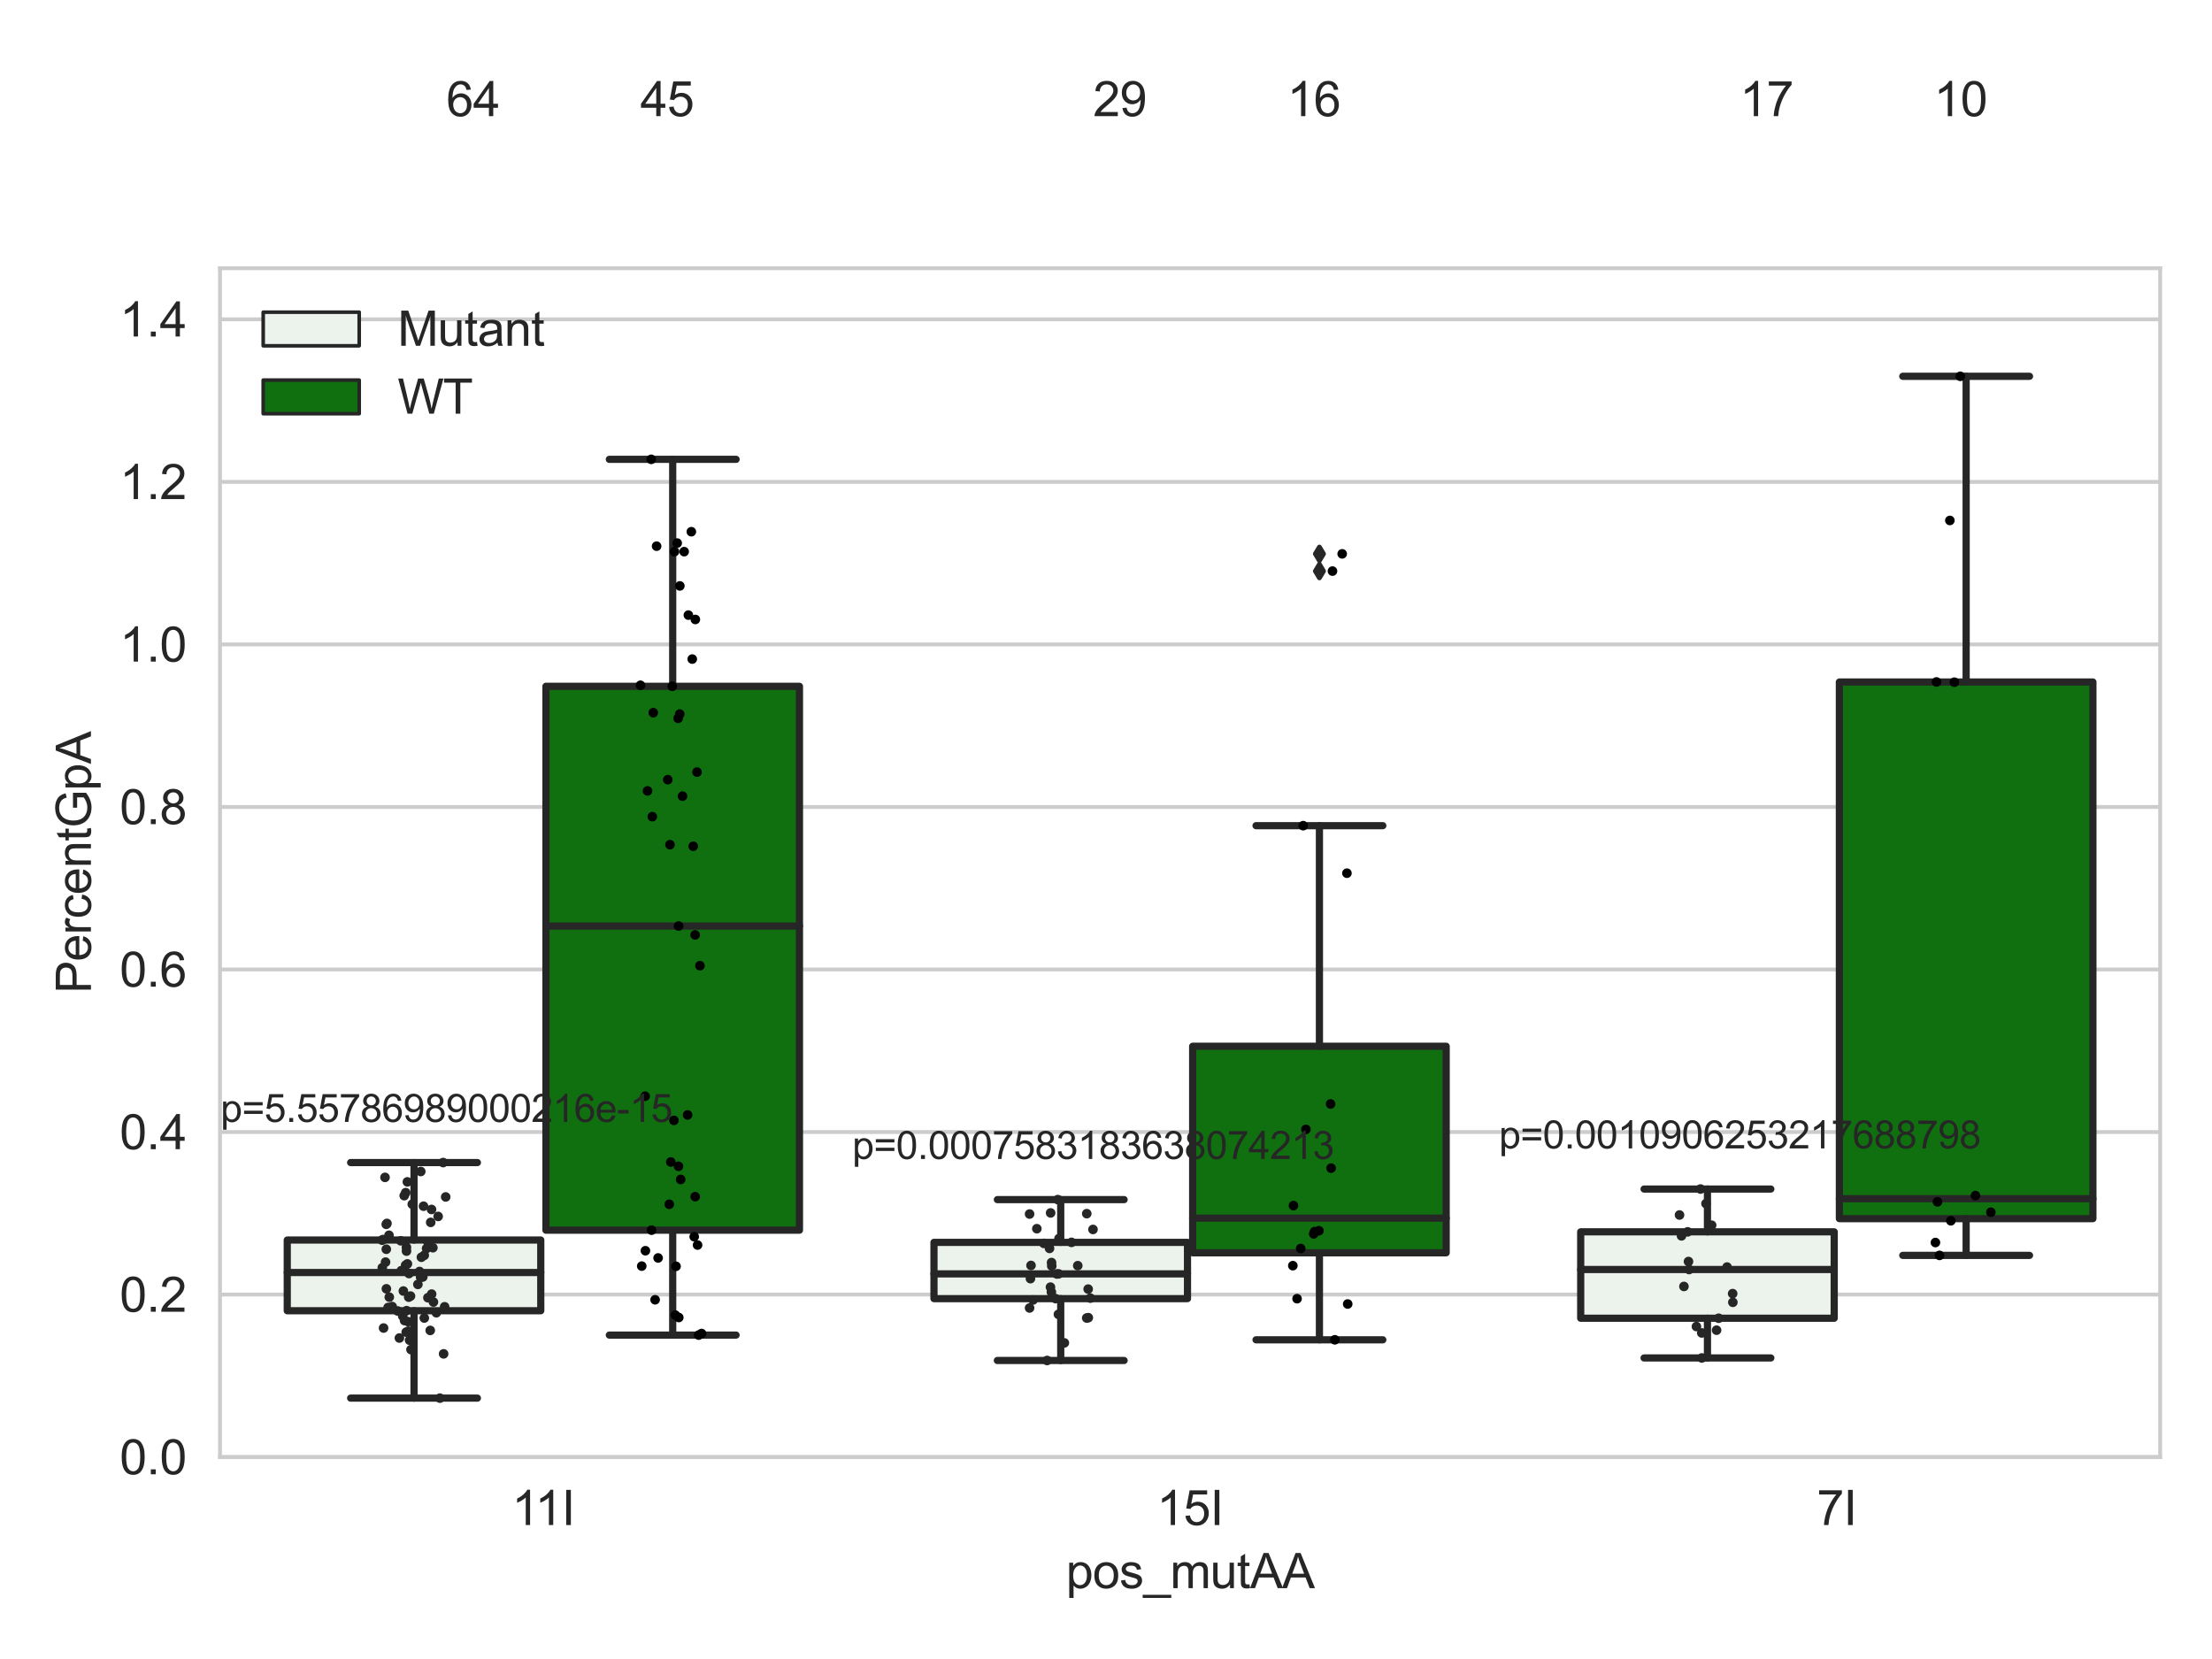 <?xml version="1.0" encoding="utf-8" standalone="no"?>
<!DOCTYPE svg PUBLIC "-//W3C//DTD SVG 1.1//EN"
  "http://www.w3.org/Graphics/SVG/1.1/DTD/svg11.dtd">
<svg xmlns:xlink="http://www.w3.org/1999/xlink" width="460.8pt" height="345.6pt" viewBox="0 0 460.8 345.6" xmlns="http://www.w3.org/2000/svg" version="1.1">
 <defs>
  <style type="text/css">*{stroke-linejoin: round; stroke-linecap: butt}</style>
 </defs>
 <g id="figure_1">
  <g id="patch_1">
   <path d="M 0 345.6 
L 460.8 345.6 
L 460.8 0 
L 0 0 
z
" style="fill: #ffffff"/>
  </g>
  <g id="axes_1">
   <g id="patch_2">
    <path d="M 45.83 303.539 
L 450 303.539 
L 450 55.877 
L 45.83 55.877 
z
" style="fill: #ffffff"/>
   </g>
   <g id="matplotlib.axis_1">
    <g id="xtick_1">
     <g id="text_1">
      <!-- 11I -->
      <g style="fill: #262626" transform="translate(106.61 317.697)scale(0.1 -0.1)">
       <defs>
        <path id="ArialMT-31" d="M 2384 0 
L 1822 0 
L 1822 3584 
Q 1619 3391 1289 3197 
Q 959 3003 697 2906 
L 697 3450 
Q 1169 3672 1522 3987 
Q 1875 4303 2022 4600 
L 2384 4600 
L 2384 0 
z
" transform="scale(0.016)"/>
        <path id="ArialMT-49" d="M 597 0 
L 597 4581 
L 1203 4581 
L 1203 0 
L 597 0 
z
" transform="scale(0.016)"/>
       </defs>
       <use xlink:href="#ArialMT-31"/>
       <use xlink:href="#ArialMT-31" x="48.24"/>
       <use xlink:href="#ArialMT-49" x="103.855"/>
      </g>
     </g>
    </g>
    <g id="xtick_2">
     <g id="text_2">
      <!-- 15I -->
      <g style="fill: #262626" transform="translate(240.965 317.697)scale(0.1 -0.1)">
       <defs>
        <path id="ArialMT-35" d="M 266 1200 
L 856 1250 
Q 922 819 1161 601 
Q 1400 384 1738 384 
Q 2144 384 2425 690 
Q 2706 997 2706 1503 
Q 2706 1984 2436 2262 
Q 2166 2541 1728 2541 
Q 1456 2541 1237 2417 
Q 1019 2294 894 2097 
L 366 2166 
L 809 4519 
L 3088 4519 
L 3088 3981 
L 1259 3981 
L 1013 2750 
Q 1425 3038 1878 3038 
Q 2478 3038 2890 2622 
Q 3303 2206 3303 1553 
Q 3303 931 2941 478 
Q 2500 -78 1738 -78 
Q 1113 -78 717 272 
Q 322 622 266 1200 
z
" transform="scale(0.016)"/>
       </defs>
       <use xlink:href="#ArialMT-31"/>
       <use xlink:href="#ArialMT-35" x="55.615"/>
       <use xlink:href="#ArialMT-49" x="111.23"/>
      </g>
     </g>
    </g>
    <g id="xtick_3">
     <g id="text_3">
      <!-- 7I -->
      <g style="fill: #262626" transform="translate(378.469 317.697)scale(0.1 -0.1)">
       <defs>
        <path id="ArialMT-37" d="M 303 3981 
L 303 4522 
L 3269 4522 
L 3269 4084 
Q 2831 3619 2401 2847 
Q 1972 2075 1738 1259 
Q 1569 684 1522 0 
L 944 0 
Q 953 541 1156 1306 
Q 1359 2072 1739 2783 
Q 2119 3494 2547 3981 
L 303 3981 
z
" transform="scale(0.016)"/>
       </defs>
       <use xlink:href="#ArialMT-37"/>
       <use xlink:href="#ArialMT-49" x="55.615"/>
      </g>
     </g>
    </g>
    <g id="text_4">
     <!-- pos_mutAA -->
     <g style="fill: #262626" transform="translate(222.069 330.842)scale(0.1 -0.1)">
      <defs>
       <path id="ArialMT-70" d="M 422 -1272 
L 422 3319 
L 934 3319 
L 934 2888 
Q 1116 3141 1344 3267 
Q 1572 3394 1897 3394 
Q 2322 3394 2647 3175 
Q 2972 2956 3137 2557 
Q 3303 2159 3303 1684 
Q 3303 1175 3120 767 
Q 2938 359 2589 142 
Q 2241 -75 1856 -75 
Q 1575 -75 1351 44 
Q 1128 163 984 344 
L 984 -1272 
L 422 -1272 
z
M 931 1641 
Q 931 1000 1190 694 
Q 1450 388 1819 388 
Q 2194 388 2461 705 
Q 2728 1022 2728 1688 
Q 2728 2322 2467 2637 
Q 2206 2953 1844 2953 
Q 1484 2953 1207 2617 
Q 931 2281 931 1641 
z
" transform="scale(0.016)"/>
       <path id="ArialMT-6f" d="M 213 1659 
Q 213 2581 725 3025 
Q 1153 3394 1769 3394 
Q 2453 3394 2887 2945 
Q 3322 2497 3322 1706 
Q 3322 1066 3130 698 
Q 2938 331 2570 128 
Q 2203 -75 1769 -75 
Q 1072 -75 642 372 
Q 213 819 213 1659 
z
M 791 1659 
Q 791 1022 1069 705 
Q 1347 388 1769 388 
Q 2188 388 2466 706 
Q 2744 1025 2744 1678 
Q 2744 2294 2464 2611 
Q 2184 2928 1769 2928 
Q 1347 2928 1069 2612 
Q 791 2297 791 1659 
z
" transform="scale(0.016)"/>
       <path id="ArialMT-73" d="M 197 991 
L 753 1078 
Q 800 744 1014 566 
Q 1228 388 1613 388 
Q 2000 388 2187 545 
Q 2375 703 2375 916 
Q 2375 1106 2209 1216 
Q 2094 1291 1634 1406 
Q 1016 1563 777 1677 
Q 538 1791 414 1992 
Q 291 2194 291 2438 
Q 291 2659 392 2848 
Q 494 3038 669 3163 
Q 800 3259 1026 3326 
Q 1253 3394 1513 3394 
Q 1903 3394 2198 3281 
Q 2494 3169 2634 2976 
Q 2775 2784 2828 2463 
L 2278 2388 
Q 2241 2644 2061 2787 
Q 1881 2931 1553 2931 
Q 1166 2931 1000 2803 
Q 834 2675 834 2503 
Q 834 2394 903 2306 
Q 972 2216 1119 2156 
Q 1203 2125 1616 2013 
Q 2213 1853 2448 1751 
Q 2684 1650 2818 1456 
Q 2953 1263 2953 975 
Q 2953 694 2789 445 
Q 2625 197 2315 61 
Q 2006 -75 1616 -75 
Q 969 -75 630 194 
Q 291 463 197 991 
z
" transform="scale(0.016)"/>
       <path id="ArialMT-5f" d="M -97 -1272 
L -97 -866 
L 3631 -866 
L 3631 -1272 
L -97 -1272 
z
" transform="scale(0.016)"/>
       <path id="ArialMT-6d" d="M 422 0 
L 422 3319 
L 925 3319 
L 925 2853 
Q 1081 3097 1340 3245 
Q 1600 3394 1931 3394 
Q 2300 3394 2536 3241 
Q 2772 3088 2869 2813 
Q 3263 3394 3894 3394 
Q 4388 3394 4653 3120 
Q 4919 2847 4919 2278 
L 4919 0 
L 4359 0 
L 4359 2091 
Q 4359 2428 4304 2576 
Q 4250 2725 4106 2815 
Q 3963 2906 3769 2906 
Q 3419 2906 3187 2673 
Q 2956 2441 2956 1928 
L 2956 0 
L 2394 0 
L 2394 2156 
Q 2394 2531 2256 2718 
Q 2119 2906 1806 2906 
Q 1569 2906 1367 2781 
Q 1166 2656 1075 2415 
Q 984 2175 984 1722 
L 984 0 
L 422 0 
z
" transform="scale(0.016)"/>
       <path id="ArialMT-75" d="M 2597 0 
L 2597 488 
Q 2209 -75 1544 -75 
Q 1250 -75 995 37 
Q 741 150 617 320 
Q 494 491 444 738 
Q 409 903 409 1263 
L 409 3319 
L 972 3319 
L 972 1478 
Q 972 1038 1006 884 
Q 1059 663 1231 536 
Q 1403 409 1656 409 
Q 1909 409 2131 539 
Q 2353 669 2445 892 
Q 2538 1116 2538 1541 
L 2538 3319 
L 3100 3319 
L 3100 0 
L 2597 0 
z
" transform="scale(0.016)"/>
       <path id="ArialMT-74" d="M 1650 503 
L 1731 6 
Q 1494 -44 1306 -44 
Q 1000 -44 831 53 
Q 663 150 594 308 
Q 525 466 525 972 
L 525 2881 
L 113 2881 
L 113 3319 
L 525 3319 
L 525 4141 
L 1084 4478 
L 1084 3319 
L 1650 3319 
L 1650 2881 
L 1084 2881 
L 1084 941 
Q 1084 700 1114 631 
Q 1144 563 1211 522 
Q 1278 481 1403 481 
Q 1497 481 1650 503 
z
" transform="scale(0.016)"/>
       <path id="ArialMT-41" d="M -9 0 
L 1750 4581 
L 2403 4581 
L 4278 0 
L 3588 0 
L 3053 1388 
L 1138 1388 
L 634 0 
L -9 0 
z
M 1313 1881 
L 2866 1881 
L 2388 3150 
Q 2169 3728 2063 4100 
Q 1975 3659 1816 3225 
L 1313 1881 
z
" transform="scale(0.016)"/>
      </defs>
      <use xlink:href="#ArialMT-70"/>
      <use xlink:href="#ArialMT-6f" x="55.615"/>
      <use xlink:href="#ArialMT-73" x="111.23"/>
      <use xlink:href="#ArialMT-5f" x="161.23"/>
      <use xlink:href="#ArialMT-6d" x="216.846"/>
      <use xlink:href="#ArialMT-75" x="300.146"/>
      <use xlink:href="#ArialMT-74" x="355.762"/>
      <use xlink:href="#ArialMT-41" x="383.545"/>
      <use xlink:href="#ArialMT-41" x="450.244"/>
     </g>
    </g>
   </g>
   <g id="matplotlib.axis_2">
    <g id="ytick_1">
     <g id="line2d_1">
      <path d="M 45.83 303.539 
L 450 303.539 
" clip-path="url(#pdd59e5e377)" style="fill: none; stroke: #cccccc; stroke-width: 0.8; stroke-linecap: round"/>
     </g>
     <g id="text_5">
      <!-- 0.0 -->
      <g style="fill: #262626" transform="translate(24.93 307.118)scale(0.1 -0.1)">
       <defs>
        <path id="ArialMT-30" d="M 266 2259 
Q 266 3072 433 3567 
Q 600 4063 929 4331 
Q 1259 4600 1759 4600 
Q 2128 4600 2406 4451 
Q 2684 4303 2865 4023 
Q 3047 3744 3150 3342 
Q 3253 2941 3253 2259 
Q 3253 1453 3087 958 
Q 2922 463 2592 192 
Q 2263 -78 1759 -78 
Q 1097 -78 719 397 
Q 266 969 266 2259 
z
M 844 2259 
Q 844 1131 1108 757 
Q 1372 384 1759 384 
Q 2147 384 2411 759 
Q 2675 1134 2675 2259 
Q 2675 3391 2411 3762 
Q 2147 4134 1753 4134 
Q 1366 4134 1134 3806 
Q 844 3388 844 2259 
z
" transform="scale(0.016)"/>
        <path id="ArialMT-2e" d="M 581 0 
L 581 641 
L 1222 641 
L 1222 0 
L 581 0 
z
" transform="scale(0.016)"/>
       </defs>
       <use xlink:href="#ArialMT-30"/>
       <use xlink:href="#ArialMT-2e" x="55.615"/>
       <use xlink:href="#ArialMT-30" x="83.398"/>
      </g>
     </g>
    </g>
    <g id="ytick_2">
     <g id="line2d_2">
      <path d="M 45.83 269.68 
L 450 269.68 
" clip-path="url(#pdd59e5e377)" style="fill: none; stroke: #cccccc; stroke-width: 0.8; stroke-linecap: round"/>
     </g>
     <g id="text_6">
      <!-- 0.2 -->
      <g style="fill: #262626" transform="translate(24.93 273.259)scale(0.1 -0.1)">
       <defs>
        <path id="ArialMT-32" d="M 3222 541 
L 3222 0 
L 194 0 
Q 188 203 259 391 
Q 375 700 629 1000 
Q 884 1300 1366 1694 
Q 2113 2306 2375 2664 
Q 2638 3022 2638 3341 
Q 2638 3675 2398 3904 
Q 2159 4134 1775 4134 
Q 1369 4134 1125 3890 
Q 881 3647 878 3216 
L 300 3275 
Q 359 3922 746 4261 
Q 1134 4600 1788 4600 
Q 2447 4600 2831 4234 
Q 3216 3869 3216 3328 
Q 3216 3053 3103 2787 
Q 2991 2522 2730 2228 
Q 2469 1934 1863 1422 
Q 1356 997 1212 845 
Q 1069 694 975 541 
L 3222 541 
z
" transform="scale(0.016)"/>
       </defs>
       <use xlink:href="#ArialMT-30"/>
       <use xlink:href="#ArialMT-2e" x="55.615"/>
       <use xlink:href="#ArialMT-32" x="83.398"/>
      </g>
     </g>
    </g>
    <g id="ytick_3">
     <g id="line2d_3">
      <path d="M 45.83 235.82 
L 450 235.82 
" clip-path="url(#pdd59e5e377)" style="fill: none; stroke: #cccccc; stroke-width: 0.8; stroke-linecap: round"/>
     </g>
     <g id="text_7">
      <!-- 0.4 -->
      <g style="fill: #262626" transform="translate(24.93 239.399)scale(0.1 -0.1)">
       <defs>
        <path id="ArialMT-34" d="M 2069 0 
L 2069 1097 
L 81 1097 
L 81 1613 
L 2172 4581 
L 2631 4581 
L 2631 1613 
L 3250 1613 
L 3250 1097 
L 2631 1097 
L 2631 0 
L 2069 0 
z
M 2069 1613 
L 2069 3678 
L 634 1613 
L 2069 1613 
z
" transform="scale(0.016)"/>
       </defs>
       <use xlink:href="#ArialMT-30"/>
       <use xlink:href="#ArialMT-2e" x="55.615"/>
       <use xlink:href="#ArialMT-34" x="83.398"/>
      </g>
     </g>
    </g>
    <g id="ytick_4">
     <g id="line2d_4">
      <path d="M 45.83 201.961 
L 450 201.961 
" clip-path="url(#pdd59e5e377)" style="fill: none; stroke: #cccccc; stroke-width: 0.8; stroke-linecap: round"/>
     </g>
     <g id="text_8">
      <!-- 0.6 -->
      <g style="fill: #262626" transform="translate(24.93 205.54)scale(0.1 -0.1)">
       <defs>
        <path id="ArialMT-36" d="M 3184 3459 
L 2625 3416 
Q 2550 3747 2413 3897 
Q 2184 4138 1850 4138 
Q 1581 4138 1378 3988 
Q 1113 3794 959 3422 
Q 806 3050 800 2363 
Q 1003 2672 1297 2822 
Q 1591 2972 1913 2972 
Q 2475 2972 2870 2558 
Q 3266 2144 3266 1488 
Q 3266 1056 3080 686 
Q 2894 316 2569 119 
Q 2244 -78 1831 -78 
Q 1128 -78 684 439 
Q 241 956 241 2144 
Q 241 3472 731 4075 
Q 1159 4600 1884 4600 
Q 2425 4600 2770 4297 
Q 3116 3994 3184 3459 
z
M 888 1484 
Q 888 1194 1011 928 
Q 1134 663 1356 523 
Q 1578 384 1822 384 
Q 2178 384 2434 671 
Q 2691 959 2691 1453 
Q 2691 1928 2437 2201 
Q 2184 2475 1800 2475 
Q 1419 2475 1153 2201 
Q 888 1928 888 1484 
z
" transform="scale(0.016)"/>
       </defs>
       <use xlink:href="#ArialMT-30"/>
       <use xlink:href="#ArialMT-2e" x="55.615"/>
       <use xlink:href="#ArialMT-36" x="83.398"/>
      </g>
     </g>
    </g>
    <g id="ytick_5">
     <g id="line2d_5">
      <path d="M 45.83 168.102 
L 450 168.102 
" clip-path="url(#pdd59e5e377)" style="fill: none; stroke: #cccccc; stroke-width: 0.8; stroke-linecap: round"/>
     </g>
     <g id="text_9">
      <!-- 0.8 -->
      <g style="fill: #262626" transform="translate(24.93 171.681)scale(0.1 -0.1)">
       <defs>
        <path id="ArialMT-38" d="M 1131 2484 
Q 781 2613 612 2850 
Q 444 3088 444 3419 
Q 444 3919 803 4259 
Q 1163 4600 1759 4600 
Q 2359 4600 2725 4251 
Q 3091 3903 3091 3403 
Q 3091 3084 2923 2848 
Q 2756 2613 2416 2484 
Q 2838 2347 3058 2040 
Q 3278 1734 3278 1309 
Q 3278 722 2862 322 
Q 2447 -78 1769 -78 
Q 1091 -78 675 323 
Q 259 725 259 1325 
Q 259 1772 486 2073 
Q 713 2375 1131 2484 
z
M 1019 3438 
Q 1019 3113 1228 2906 
Q 1438 2700 1772 2700 
Q 2097 2700 2305 2904 
Q 2513 3109 2513 3406 
Q 2513 3716 2298 3927 
Q 2084 4138 1766 4138 
Q 1444 4138 1231 3931 
Q 1019 3725 1019 3438 
z
M 838 1322 
Q 838 1081 952 856 
Q 1066 631 1291 507 
Q 1516 384 1775 384 
Q 2178 384 2440 643 
Q 2703 903 2703 1303 
Q 2703 1709 2433 1975 
Q 2163 2241 1756 2241 
Q 1359 2241 1098 1978 
Q 838 1716 838 1322 
z
" transform="scale(0.016)"/>
       </defs>
       <use xlink:href="#ArialMT-30"/>
       <use xlink:href="#ArialMT-2e" x="55.615"/>
       <use xlink:href="#ArialMT-38" x="83.398"/>
      </g>
     </g>
    </g>
    <g id="ytick_6">
     <g id="line2d_6">
      <path d="M 45.83 134.243 
L 450 134.243 
" clip-path="url(#pdd59e5e377)" style="fill: none; stroke: #cccccc; stroke-width: 0.8; stroke-linecap: round"/>
     </g>
     <g id="text_10">
      <!-- 1.0 -->
      <g style="fill: #262626" transform="translate(24.93 137.822)scale(0.1 -0.1)">
       <use xlink:href="#ArialMT-31"/>
       <use xlink:href="#ArialMT-2e" x="55.615"/>
       <use xlink:href="#ArialMT-30" x="83.398"/>
      </g>
     </g>
    </g>
    <g id="ytick_7">
     <g id="line2d_7">
      <path d="M 45.83 100.384 
L 450 100.384 
" clip-path="url(#pdd59e5e377)" style="fill: none; stroke: #cccccc; stroke-width: 0.8; stroke-linecap: round"/>
     </g>
     <g id="text_11">
      <!-- 1.2 -->
      <g style="fill: #262626" transform="translate(24.93 103.963)scale(0.1 -0.1)">
       <use xlink:href="#ArialMT-31"/>
       <use xlink:href="#ArialMT-2e" x="55.615"/>
       <use xlink:href="#ArialMT-32" x="83.398"/>
      </g>
     </g>
    </g>
    <g id="ytick_8">
     <g id="line2d_8">
      <path d="M 45.83 66.525 
L 450 66.525 
" clip-path="url(#pdd59e5e377)" style="fill: none; stroke: #cccccc; stroke-width: 0.8; stroke-linecap: round"/>
     </g>
     <g id="text_12">
      <!-- 1.4 -->
      <g style="fill: #262626" transform="translate(24.93 70.104)scale(0.1 -0.1)">
       <use xlink:href="#ArialMT-31"/>
       <use xlink:href="#ArialMT-2e" x="55.615"/>
       <use xlink:href="#ArialMT-34" x="83.398"/>
      </g>
     </g>
    </g>
    <g id="text_13">
     <!-- PercentGpA -->
     <g style="fill: #262626" transform="translate(18.942 206.943)rotate(-90)scale(0.1 -0.1)">
      <defs>
       <path id="ArialMT-50" d="M 494 0 
L 494 4581 
L 2222 4581 
Q 2678 4581 2919 4538 
Q 3256 4481 3484 4323 
Q 3713 4166 3852 3881 
Q 3991 3597 3991 3256 
Q 3991 2672 3619 2267 
Q 3247 1863 2275 1863 
L 1100 1863 
L 1100 0 
L 494 0 
z
M 1100 2403 
L 2284 2403 
Q 2872 2403 3119 2622 
Q 3366 2841 3366 3238 
Q 3366 3525 3220 3729 
Q 3075 3934 2838 4000 
Q 2684 4041 2272 4041 
L 1100 4041 
L 1100 2403 
z
" transform="scale(0.016)"/>
       <path id="ArialMT-65" d="M 2694 1069 
L 3275 997 
Q 3138 488 2766 206 
Q 2394 -75 1816 -75 
Q 1088 -75 661 373 
Q 234 822 234 1631 
Q 234 2469 665 2931 
Q 1097 3394 1784 3394 
Q 2450 3394 2872 2941 
Q 3294 2488 3294 1666 
Q 3294 1616 3291 1516 
L 816 1516 
Q 847 969 1125 678 
Q 1403 388 1819 388 
Q 2128 388 2347 550 
Q 2566 713 2694 1069 
z
M 847 1978 
L 2700 1978 
Q 2663 2397 2488 2606 
Q 2219 2931 1791 2931 
Q 1403 2931 1139 2672 
Q 875 2413 847 1978 
z
" transform="scale(0.016)"/>
       <path id="ArialMT-72" d="M 416 0 
L 416 3319 
L 922 3319 
L 922 2816 
Q 1116 3169 1280 3281 
Q 1444 3394 1641 3394 
Q 1925 3394 2219 3213 
L 2025 2691 
Q 1819 2813 1613 2813 
Q 1428 2813 1281 2702 
Q 1134 2591 1072 2394 
Q 978 2094 978 1738 
L 978 0 
L 416 0 
z
" transform="scale(0.016)"/>
       <path id="ArialMT-63" d="M 2588 1216 
L 3141 1144 
Q 3050 572 2676 248 
Q 2303 -75 1759 -75 
Q 1078 -75 664 370 
Q 250 816 250 1647 
Q 250 2184 428 2587 
Q 606 2991 970 3192 
Q 1334 3394 1763 3394 
Q 2303 3394 2647 3120 
Q 2991 2847 3088 2344 
L 2541 2259 
Q 2463 2594 2264 2762 
Q 2066 2931 1784 2931 
Q 1359 2931 1093 2626 
Q 828 2322 828 1663 
Q 828 994 1084 691 
Q 1341 388 1753 388 
Q 2084 388 2306 591 
Q 2528 794 2588 1216 
z
" transform="scale(0.016)"/>
       <path id="ArialMT-6e" d="M 422 0 
L 422 3319 
L 928 3319 
L 928 2847 
Q 1294 3394 1984 3394 
Q 2284 3394 2536 3286 
Q 2788 3178 2913 3003 
Q 3038 2828 3088 2588 
Q 3119 2431 3119 2041 
L 3119 0 
L 2556 0 
L 2556 2019 
Q 2556 2363 2490 2533 
Q 2425 2703 2258 2804 
Q 2091 2906 1866 2906 
Q 1506 2906 1245 2678 
Q 984 2450 984 1813 
L 984 0 
L 422 0 
z
" transform="scale(0.016)"/>
       <path id="ArialMT-47" d="M 2638 1797 
L 2638 2334 
L 4578 2338 
L 4578 638 
Q 4131 281 3656 101 
Q 3181 -78 2681 -78 
Q 2006 -78 1454 211 
Q 903 500 622 1047 
Q 341 1594 341 2269 
Q 341 2938 620 3517 
Q 900 4097 1425 4378 
Q 1950 4659 2634 4659 
Q 3131 4659 3532 4498 
Q 3934 4338 4162 4050 
Q 4391 3763 4509 3300 
L 3963 3150 
Q 3859 3500 3706 3700 
Q 3553 3900 3268 4020 
Q 2984 4141 2638 4141 
Q 2222 4141 1919 4014 
Q 1616 3888 1430 3681 
Q 1244 3475 1141 3228 
Q 966 2803 966 2306 
Q 966 1694 1177 1281 
Q 1388 869 1791 669 
Q 2194 469 2647 469 
Q 3041 469 3416 620 
Q 3791 772 3984 944 
L 3984 1797 
L 2638 1797 
z
" transform="scale(0.016)"/>
      </defs>
      <use xlink:href="#ArialMT-50"/>
      <use xlink:href="#ArialMT-65" x="66.699"/>
      <use xlink:href="#ArialMT-72" x="122.314"/>
      <use xlink:href="#ArialMT-63" x="155.615"/>
      <use xlink:href="#ArialMT-65" x="205.615"/>
      <use xlink:href="#ArialMT-6e" x="261.23"/>
      <use xlink:href="#ArialMT-74" x="316.846"/>
      <use xlink:href="#ArialMT-47" x="344.629"/>
      <use xlink:href="#ArialMT-70" x="422.412"/>
      <use xlink:href="#ArialMT-41" x="478.027"/>
     </g>
    </g>
   </g>
   <g id="patch_3">
    <path d="M 59.841 273.049 
L 112.653 273.049 
L 112.653 258.32 
L 59.841 258.32 
L 59.841 273.049 
z
" clip-path="url(#pdd59e5e377)" style="fill: #ecf2ec; stroke: #262626; stroke-width: 1.5; stroke-linejoin: miter"/>
   </g>
   <g id="patch_4">
    <path d="M 113.731 256.267 
L 166.542 256.267 
L 166.542 142.969 
L 113.731 142.969 
L 113.731 256.267 
z
" clip-path="url(#pdd59e5e377)" style="fill: #107010; stroke: #262626; stroke-width: 1.5; stroke-linejoin: miter"/>
   </g>
   <g id="patch_5">
    <path d="M 194.565 270.528 
L 247.376 270.528 
L 247.376 258.807 
L 194.565 258.807 
L 194.565 270.528 
z
" clip-path="url(#pdd59e5e377)" style="fill: #ecf2ec; stroke: #262626; stroke-width: 1.5; stroke-linejoin: miter"/>
   </g>
   <g id="patch_6">
    <path d="M 248.454 260.979 
L 301.265 260.979 
L 301.265 217.957 
L 248.454 217.957 
L 248.454 260.979 
z
" clip-path="url(#pdd59e5e377)" style="fill: #107010; stroke: #262626; stroke-width: 1.5; stroke-linejoin: miter"/>
   </g>
   <g id="patch_7">
    <path d="M 329.288 274.613 
L 382.099 274.613 
L 382.099 256.615 
L 329.288 256.615 
L 329.288 274.613 
z
" clip-path="url(#pdd59e5e377)" style="fill: #ecf2ec; stroke: #262626; stroke-width: 1.5; stroke-linejoin: miter"/>
   </g>
   <g id="patch_8">
    <path d="M 383.177 253.865 
L 435.989 253.865 
L 435.989 142.076 
L 383.177 142.076 
L 383.177 253.865 
z
" clip-path="url(#pdd59e5e377)" style="fill: #107010; stroke: #262626; stroke-width: 1.5; stroke-linejoin: miter"/>
   </g>
   <g id="patch_9">
    <path d="M 113.192 303.539 
L 113.192 303.539 
L 113.192 303.539 
L 113.192 303.539 
z
" clip-path="url(#pdd59e5e377)" style="fill: #ecf2ec; stroke: #262626; stroke-width: 0.75; stroke-linejoin: miter"/>
   </g>
   <g id="patch_10">
    <path d="M 113.192 303.539 
L 113.192 303.539 
L 113.192 303.539 
L 113.192 303.539 
z
" clip-path="url(#pdd59e5e377)" style="fill: #107010; stroke: #262626; stroke-width: 0.75; stroke-linejoin: miter"/>
   </g>
   <g id="PathCollection_1"/>
   <g id="PathCollection_2"/>
   <g id="line2d_9">
    <path d="M 86.247 273.049 
L 86.247 291.255 
" clip-path="url(#pdd59e5e377)" style="fill: none; stroke: #262626; stroke-width: 1.5; stroke-linecap: round"/>
   </g>
   <g id="line2d_10">
    <path d="M 86.247 258.32 
L 86.247 242.182 
" clip-path="url(#pdd59e5e377)" style="fill: none; stroke: #262626; stroke-width: 1.5; stroke-linecap: round"/>
   </g>
   <g id="line2d_11">
    <path d="M 73.044 291.255 
L 99.45 291.255 
" clip-path="url(#pdd59e5e377)" style="fill: none; stroke: #262626; stroke-width: 1.5; stroke-linecap: round"/>
   </g>
   <g id="line2d_12">
    <path d="M 73.044 242.182 
L 99.45 242.182 
" clip-path="url(#pdd59e5e377)" style="fill: none; stroke: #262626; stroke-width: 1.5; stroke-linecap: round"/>
   </g>
   <g id="line2d_13"/>
   <g id="line2d_14">
    <path d="M 140.136 256.267 
L 140.136 278.122 
" clip-path="url(#pdd59e5e377)" style="fill: none; stroke: #262626; stroke-width: 1.5; stroke-linecap: round"/>
   </g>
   <g id="line2d_15">
    <path d="M 140.136 142.969 
L 140.136 95.689 
" clip-path="url(#pdd59e5e377)" style="fill: none; stroke: #262626; stroke-width: 1.5; stroke-linecap: round"/>
   </g>
   <g id="line2d_16">
    <path d="M 126.933 278.122 
L 153.339 278.122 
" clip-path="url(#pdd59e5e377)" style="fill: none; stroke: #262626; stroke-width: 1.5; stroke-linecap: round"/>
   </g>
   <g id="line2d_17">
    <path d="M 126.933 95.689 
L 153.339 95.689 
" clip-path="url(#pdd59e5e377)" style="fill: none; stroke: #262626; stroke-width: 1.5; stroke-linecap: round"/>
   </g>
   <g id="line2d_18"/>
   <g id="line2d_19">
    <path d="M 220.97 270.528 
L 220.97 283.414 
" clip-path="url(#pdd59e5e377)" style="fill: none; stroke: #262626; stroke-width: 1.5; stroke-linecap: round"/>
   </g>
   <g id="line2d_20">
    <path d="M 220.97 258.807 
L 220.97 249.902 
" clip-path="url(#pdd59e5e377)" style="fill: none; stroke: #262626; stroke-width: 1.5; stroke-linecap: round"/>
   </g>
   <g id="line2d_21">
    <path d="M 207.767 283.414 
L 234.173 283.414 
" clip-path="url(#pdd59e5e377)" style="fill: none; stroke: #262626; stroke-width: 1.5; stroke-linecap: round"/>
   </g>
   <g id="line2d_22">
    <path d="M 207.767 249.902 
L 234.173 249.902 
" clip-path="url(#pdd59e5e377)" style="fill: none; stroke: #262626; stroke-width: 1.5; stroke-linecap: round"/>
   </g>
   <g id="line2d_23"/>
   <g id="line2d_24">
    <path d="M 274.86 260.979 
L 274.86 279.105 
" clip-path="url(#pdd59e5e377)" style="fill: none; stroke: #262626; stroke-width: 1.5; stroke-linecap: round"/>
   </g>
   <g id="line2d_25">
    <path d="M 274.86 217.957 
L 274.86 172.002 
" clip-path="url(#pdd59e5e377)" style="fill: none; stroke: #262626; stroke-width: 1.5; stroke-linecap: round"/>
   </g>
   <g id="line2d_26">
    <path d="M 261.657 279.105 
L 288.063 279.105 
" clip-path="url(#pdd59e5e377)" style="fill: none; stroke: #262626; stroke-width: 1.5; stroke-linecap: round"/>
   </g>
   <g id="line2d_27">
    <path d="M 261.657 172.002 
L 288.063 172.002 
" clip-path="url(#pdd59e5e377)" style="fill: none; stroke: #262626; stroke-width: 1.5; stroke-linecap: round"/>
   </g>
   <g id="line2d_28">
    <defs>
     <path id="m11bce6a477" d="M -0 1.414 
L 0.849 0 
L 0 -1.414 
L -0.849 -0 
z
" style="stroke: #262626; stroke-linejoin: miter"/>
    </defs>
    <g clip-path="url(#pdd59e5e377)">
     <use xlink:href="#m11bce6a477" x="274.86" y="118.97" style="fill: #262626; stroke: #262626; stroke-linejoin: miter"/>
     <use xlink:href="#m11bce6a477" x="274.86" y="115.377" style="fill: #262626; stroke: #262626; stroke-linejoin: miter"/>
    </g>
   </g>
   <g id="line2d_29">
    <path d="M 355.694 274.613 
L 355.694 282.887 
" clip-path="url(#pdd59e5e377)" style="fill: none; stroke: #262626; stroke-width: 1.5; stroke-linecap: round"/>
   </g>
   <g id="line2d_30">
    <path d="M 355.694 256.615 
L 355.694 247.699 
" clip-path="url(#pdd59e5e377)" style="fill: none; stroke: #262626; stroke-width: 1.5; stroke-linecap: round"/>
   </g>
   <g id="line2d_31">
    <path d="M 342.491 282.887 
L 368.897 282.887 
" clip-path="url(#pdd59e5e377)" style="fill: none; stroke: #262626; stroke-width: 1.5; stroke-linecap: round"/>
   </g>
   <g id="line2d_32">
    <path d="M 342.491 247.699 
L 368.897 247.699 
" clip-path="url(#pdd59e5e377)" style="fill: none; stroke: #262626; stroke-width: 1.5; stroke-linecap: round"/>
   </g>
   <g id="line2d_33"/>
   <g id="line2d_34">
    <path d="M 409.583 253.865 
L 409.583 261.519 
" clip-path="url(#pdd59e5e377)" style="fill: none; stroke: #262626; stroke-width: 1.5; stroke-linecap: round"/>
   </g>
   <g id="line2d_35">
    <path d="M 409.583 142.076 
L 409.583 78.391 
" clip-path="url(#pdd59e5e377)" style="fill: none; stroke: #262626; stroke-width: 1.5; stroke-linecap: round"/>
   </g>
   <g id="line2d_36">
    <path d="M 396.38 261.519 
L 422.786 261.519 
" clip-path="url(#pdd59e5e377)" style="fill: none; stroke: #262626; stroke-width: 1.5; stroke-linecap: round"/>
   </g>
   <g id="line2d_37">
    <path d="M 396.38 78.391 
L 422.786 78.391 
" clip-path="url(#pdd59e5e377)" style="fill: none; stroke: #262626; stroke-width: 1.5; stroke-linecap: round"/>
   </g>
   <g id="line2d_38"/>
   <g id="line2d_39">
    <path d="M 59.841 265.089 
L 112.653 265.089 
" clip-path="url(#pdd59e5e377)" style="fill: none; stroke: #262626; stroke-width: 1.5; stroke-linecap: round"/>
   </g>
   <g id="line2d_40">
    <path d="M 113.731 192.904 
L 166.542 192.904 
" clip-path="url(#pdd59e5e377)" style="fill: none; stroke: #262626; stroke-width: 1.5; stroke-linecap: round"/>
   </g>
   <g id="line2d_41">
    <path d="M 194.565 265.37 
L 247.376 265.37 
" clip-path="url(#pdd59e5e377)" style="fill: none; stroke: #262626; stroke-width: 1.5; stroke-linecap: round"/>
   </g>
   <g id="line2d_42">
    <path d="M 248.454 253.763 
L 301.265 253.763 
" clip-path="url(#pdd59e5e377)" style="fill: none; stroke: #262626; stroke-width: 1.5; stroke-linecap: round"/>
   </g>
   <g id="line2d_43">
    <path d="M 329.288 264.466 
L 382.099 264.466 
" clip-path="url(#pdd59e5e377)" style="fill: none; stroke: #262626; stroke-width: 1.5; stroke-linecap: round"/>
   </g>
   <g id="line2d_44">
    <path d="M 383.177 249.715 
L 435.989 249.715 
" clip-path="url(#pdd59e5e377)" style="fill: none; stroke: #262626; stroke-width: 1.5; stroke-linecap: round"/>
   </g>
   <g id="patch_11">
    <path d="M 45.83 303.539 
L 45.83 55.877 
" style="fill: none; stroke: #cccccc; stroke-width: 0.8; stroke-linejoin: miter; stroke-linecap: square"/>
   </g>
   <g id="patch_12">
    <path d="M 450 303.539 
L 450 55.877 
" style="fill: none; stroke: #cccccc; stroke-width: 0.8; stroke-linejoin: miter; stroke-linecap: square"/>
   </g>
   <g id="patch_13">
    <path d="M 45.83 303.539 
L 450 303.539 
" style="fill: none; stroke: #cccccc; stroke-width: 0.8; stroke-linejoin: miter; stroke-linecap: square"/>
   </g>
   <g id="patch_14">
    <path d="M 45.83 55.877 
L 450 55.877 
" style="fill: none; stroke: #cccccc; stroke-width: 0.8; stroke-linejoin: miter; stroke-linecap: square"/>
   </g>
   <g id="PathCollection_3">
    <defs>
     <path id="C0_0_93d989f8cb" d="M 0 1 
C 0.265 1 0.52 0.895 0.707 0.707 
C 0.895 0.52 1 0.265 1 -0 
C 1 -0.265 0.895 -0.52 0.707 -0.707 
C 0.52 -0.895 0.265 -1 0 -1 
C -0.265 -1 -0.52 -0.895 -0.707 -0.707 
C -0.895 -0.52 -1 -0.265 -1 0 
C -1 0.265 -0.895 0.52 -0.707 0.707 
C -0.52 0.895 -0.265 1 0 1 
z
"/>
    </defs>
    <g clip-path="url(#pdd59e5e377)">
     <use xlink:href="#C0_0_93d989f8cb" x="92.624" y="272.224" style="fill: #262626"/>
    </g>
    <g clip-path="url(#pdd59e5e377)">
     <use xlink:href="#C0_0_93d989f8cb" x="84.496" y="263.567" style="fill: #262626"/>
    </g>
    <g clip-path="url(#pdd59e5e377)">
     <use xlink:href="#C0_0_93d989f8cb" x="80.494" y="268.482" style="fill: #262626"/>
    </g>
    <g clip-path="url(#pdd59e5e377)">
     <use xlink:href="#C0_0_93d989f8cb" x="84.205" y="249.08" style="fill: #262626"/>
    </g>
    <g clip-path="url(#pdd59e5e377)">
     <use xlink:href="#C0_0_93d989f8cb" x="92.314" y="242.182" style="fill: #262626"/>
    </g>
    <g clip-path="url(#pdd59e5e377)">
     <use xlink:href="#C0_0_93d989f8cb" x="85.205" y="265.302" style="fill: #262626"/>
    </g>
    <g clip-path="url(#pdd59e5e377)">
     <use xlink:href="#C0_0_93d989f8cb" x="84.862" y="246.205" style="fill: #262626"/>
    </g>
    <g clip-path="url(#pdd59e5e377)">
     <use xlink:href="#C0_0_93d989f8cb" x="81.699" y="272.181" style="fill: #262626"/>
    </g>
    <g clip-path="url(#pdd59e5e377)">
     <use xlink:href="#C0_0_93d989f8cb" x="80.207" y="245.27" style="fill: #262626"/>
    </g>
    <g clip-path="url(#pdd59e5e377)">
     <use xlink:href="#C0_0_93d989f8cb" x="80.613" y="254.864" style="fill: #262626"/>
    </g>
    <g clip-path="url(#pdd59e5e377)">
     <use xlink:href="#C0_0_93d989f8cb" x="89.14" y="270.339" style="fill: #262626"/>
    </g>
    <g clip-path="url(#pdd59e5e377)">
     <use xlink:href="#C0_0_93d989f8cb" x="84.697" y="273.034" style="fill: #262626"/>
    </g>
    <g clip-path="url(#pdd59e5e377)">
     <use xlink:href="#C0_0_93d989f8cb" x="84.279" y="275.103" style="fill: #262626"/>
    </g>
    <g clip-path="url(#pdd59e5e377)">
     <use xlink:href="#C0_0_93d989f8cb" x="88.226" y="251.273" style="fill: #262626"/>
    </g>
    <g clip-path="url(#pdd59e5e377)">
     <use xlink:href="#C0_0_93d989f8cb" x="90.903" y="273.469" style="fill: #262626"/>
    </g>
    <g clip-path="url(#pdd59e5e377)">
     <use xlink:href="#C0_0_93d989f8cb" x="89.137" y="258.713" style="fill: #262626"/>
    </g>
    <g clip-path="url(#pdd59e5e377)">
     <use xlink:href="#C0_0_93d989f8cb" x="83.491" y="258.482" style="fill: #262626"/>
    </g>
    <g clip-path="url(#pdd59e5e377)">
     <use xlink:href="#C0_0_93d989f8cb" x="80.475" y="260.241" style="fill: #262626"/>
    </g>
    <g clip-path="url(#pdd59e5e377)">
     <use xlink:href="#C0_0_93d989f8cb" x="88.382" y="261.508" style="fill: #262626"/>
    </g>
    <g clip-path="url(#pdd59e5e377)">
     <use xlink:href="#C0_0_93d989f8cb" x="85.327" y="279.19" style="fill: #262626"/>
    </g>
    <g clip-path="url(#pdd59e5e377)">
     <use xlink:href="#C0_0_93d989f8cb" x="85.141" y="270.223" style="fill: #262626"/>
    </g>
    <g clip-path="url(#pdd59e5e377)">
     <use xlink:href="#C0_0_93d989f8cb" x="85.514" y="269.997" style="fill: #262626"/>
    </g>
    <g clip-path="url(#pdd59e5e377)">
     <use xlink:href="#C0_0_93d989f8cb" x="84.871" y="263.294" style="fill: #262626"/>
    </g>
    <g clip-path="url(#pdd59e5e377)">
     <use xlink:href="#C0_0_93d989f8cb" x="89.624" y="277.152" style="fill: #262626"/>
    </g>
    <g clip-path="url(#pdd59e5e377)">
     <use xlink:href="#C0_0_93d989f8cb" x="83.202" y="278.736" style="fill: #262626"/>
    </g>
    <g clip-path="url(#pdd59e5e377)">
     <use xlink:href="#C0_0_93d989f8cb" x="80.85" y="272.371" style="fill: #262626"/>
    </g>
    <g clip-path="url(#pdd59e5e377)">
     <use xlink:href="#C0_0_93d989f8cb" x="92.847" y="249.343" style="fill: #262626"/>
    </g>
    <g clip-path="url(#pdd59e5e377)">
     <use xlink:href="#C0_0_93d989f8cb" x="87.394" y="264.876" style="fill: #262626"/>
    </g>
    <g clip-path="url(#pdd59e5e377)">
     <use xlink:href="#C0_0_93d989f8cb" x="84.681" y="260.628" style="fill: #262626"/>
    </g>
    <g clip-path="url(#pdd59e5e377)">
     <use xlink:href="#C0_0_93d989f8cb" x="80.462" y="255.049" style="fill: #262626"/>
    </g>
    <g clip-path="url(#pdd59e5e377)">
     <use xlink:href="#C0_0_93d989f8cb" x="89.895" y="251.954" style="fill: #262626"/>
    </g>
    <g clip-path="url(#pdd59e5e377)">
     <use xlink:href="#C0_0_93d989f8cb" x="91.641" y="291.255" style="fill: #262626"/>
    </g>
    <g clip-path="url(#pdd59e5e377)">
     <use xlink:href="#C0_0_93d989f8cb" x="79.64" y="264.095" style="fill: #262626"/>
    </g>
    <g clip-path="url(#pdd59e5e377)">
     <use xlink:href="#C0_0_93d989f8cb" x="84.515" y="248.448" style="fill: #262626"/>
    </g>
    <g clip-path="url(#pdd59e5e377)">
     <use xlink:href="#C0_0_93d989f8cb" x="81.037" y="257.33" style="fill: #262626"/>
    </g>
    <g clip-path="url(#pdd59e5e377)">
     <use xlink:href="#C0_0_93d989f8cb" x="85.74" y="278.663" style="fill: #262626"/>
    </g>
    <g clip-path="url(#pdd59e5e377)">
     <use xlink:href="#C0_0_93d989f8cb" x="89.918" y="269.584" style="fill: #262626"/>
    </g>
    <g clip-path="url(#pdd59e5e377)">
     <use xlink:href="#C0_0_93d989f8cb" x="84.62" y="277.511" style="fill: #262626"/>
    </g>
    <g clip-path="url(#pdd59e5e377)">
     <use xlink:href="#C0_0_93d989f8cb" x="84.03" y="268.943" style="fill: #262626"/>
    </g>
    <g clip-path="url(#pdd59e5e377)">
     <use xlink:href="#C0_0_93d989f8cb" x="85.066" y="277.3" style="fill: #262626"/>
    </g>
    <g clip-path="url(#pdd59e5e377)">
     <use xlink:href="#C0_0_93d989f8cb" x="90.293" y="271.242" style="fill: #262626"/>
    </g>
    <g clip-path="url(#pdd59e5e377)">
     <use xlink:href="#C0_0_93d989f8cb" x="87.783" y="261.903" style="fill: #262626"/>
    </g>
    <g clip-path="url(#pdd59e5e377)">
     <use xlink:href="#C0_0_93d989f8cb" x="88.392" y="274.572" style="fill: #262626"/>
    </g>
    <g clip-path="url(#pdd59e5e377)">
     <use xlink:href="#C0_0_93d989f8cb" x="88.075" y="266.023" style="fill: #262626"/>
    </g>
    <g clip-path="url(#pdd59e5e377)">
     <use xlink:href="#C0_0_93d989f8cb" x="82.834" y="273.093" style="fill: #262626"/>
    </g>
    <g clip-path="url(#pdd59e5e377)">
     <use xlink:href="#C0_0_93d989f8cb" x="87.653" y="244.047" style="fill: #262626"/>
    </g>
    <g clip-path="url(#pdd59e5e377)">
     <use xlink:href="#C0_0_93d989f8cb" x="81.095" y="270.219" style="fill: #262626"/>
    </g>
    <g clip-path="url(#pdd59e5e377)">
     <use xlink:href="#C0_0_93d989f8cb" x="85.884" y="250.859" style="fill: #262626"/>
    </g>
    <g clip-path="url(#pdd59e5e377)">
     <use xlink:href="#C0_0_93d989f8cb" x="85.041" y="275.332" style="fill: #262626"/>
    </g>
    <g clip-path="url(#pdd59e5e377)">
     <use xlink:href="#C0_0_93d989f8cb" x="79.782" y="258.227" style="fill: #262626"/>
    </g>
    <g clip-path="url(#pdd59e5e377)">
     <use xlink:href="#C0_0_93d989f8cb" x="84.669" y="259.838" style="fill: #262626"/>
    </g>
    <g clip-path="url(#pdd59e5e377)">
     <use xlink:href="#C0_0_93d989f8cb" x="89.723" y="254.645" style="fill: #262626"/>
    </g>
    <g clip-path="url(#pdd59e5e377)">
     <use xlink:href="#C0_0_93d989f8cb" x="83.599" y="264.699" style="fill: #262626"/>
    </g>
    <g clip-path="url(#pdd59e5e377)">
     <use xlink:href="#C0_0_93d989f8cb" x="88.868" y="260.08" style="fill: #262626"/>
    </g>
    <g clip-path="url(#pdd59e5e377)">
     <use xlink:href="#C0_0_93d989f8cb" x="79.907" y="276.654" style="fill: #262626"/>
    </g>
    <g clip-path="url(#pdd59e5e377)">
     <use xlink:href="#C0_0_93d989f8cb" x="80.318" y="262.923" style="fill: #262626"/>
    </g>
    <g clip-path="url(#pdd59e5e377)">
     <use xlink:href="#C0_0_93d989f8cb" x="87.624" y="266.078" style="fill: #262626"/>
    </g>
    <g clip-path="url(#pdd59e5e377)">
     <use xlink:href="#C0_0_93d989f8cb" x="79.594" y="258.351" style="fill: #262626"/>
    </g>
    <g clip-path="url(#pdd59e5e377)">
     <use xlink:href="#C0_0_93d989f8cb" x="92.412" y="282.033" style="fill: #262626"/>
    </g>
    <g clip-path="url(#pdd59e5e377)">
     <use xlink:href="#C0_0_93d989f8cb" x="87.053" y="267.562" style="fill: #262626"/>
    </g>
    <g clip-path="url(#pdd59e5e377)">
     <use xlink:href="#C0_0_93d989f8cb" x="85.617" y="281.146" style="fill: #262626"/>
    </g>
    <g clip-path="url(#pdd59e5e377)">
     <use xlink:href="#C0_0_93d989f8cb" x="91.274" y="253.405" style="fill: #262626"/>
    </g>
    <g clip-path="url(#pdd59e5e377)">
     <use xlink:href="#C0_0_93d989f8cb" x="83.903" y="274.182" style="fill: #262626"/>
    </g>
    <g clip-path="url(#pdd59e5e377)">
     <use xlink:href="#C0_0_93d989f8cb" x="90.179" y="259.923" style="fill: #262626"/>
    </g>
   </g>
   <g id="PathCollection_4">
    <defs>
     <path id="C1_0_b925c53891" d="M 0 1 
C 0.265 1 0.52 0.895 0.707 0.707 
C 0.895 0.52 1 0.265 1 -0 
C 1 -0.265 0.895 -0.52 0.707 -0.707 
C 0.52 -0.895 0.265 -1 0 -1 
C -0.265 -1 -0.52 -0.895 -0.707 -0.707 
C -0.895 -0.52 -1 -0.265 -1 0 
C -1 0.265 -0.895 0.52 -0.707 0.707 
C -0.52 0.895 -0.265 1 0 1 
z
"/>
    </defs>
    <g clip-path="url(#pdd59e5e377)">
     <use xlink:href="#C1_0_b925c53891" x="137.095" y="262.054"/>
    </g>
    <g clip-path="url(#pdd59e5e377)">
     <use xlink:href="#C1_0_b925c53891" x="134.887" y="164.76"/>
    </g>
    <g clip-path="url(#pdd59e5e377)">
     <use xlink:href="#C1_0_b925c53891" x="143.24" y="232.26"/>
    </g>
    <g clip-path="url(#pdd59e5e377)">
     <use xlink:href="#C1_0_b925c53891" x="139.422" y="250.871"/>
    </g>
    <g clip-path="url(#pdd59e5e377)">
     <use xlink:href="#C1_0_b925c53891" x="141.266" y="149.639"/>
    </g>
    <g clip-path="url(#pdd59e5e377)">
     <use xlink:href="#C1_0_b925c53891" x="140.681" y="273.963"/>
    </g>
    <g clip-path="url(#pdd59e5e377)">
     <use xlink:href="#C1_0_b925c53891" x="139.11" y="162.423"/>
    </g>
    <g clip-path="url(#pdd59e5e377)">
     <use xlink:href="#C1_0_b925c53891" x="133.687" y="263.752"/>
    </g>
    <g clip-path="url(#pdd59e5e377)">
     <use xlink:href="#C1_0_b925c53891" x="140.83" y="263.792"/>
    </g>
    <g clip-path="url(#pdd59e5e377)">
     <use xlink:href="#C1_0_b925c53891" x="144.853" y="129.047"/>
    </g>
    <g clip-path="url(#pdd59e5e377)">
     <use xlink:href="#C1_0_b925c53891" x="134.389" y="228.364"/>
    </g>
    <g clip-path="url(#pdd59e5e377)">
     <use xlink:href="#C1_0_b925c53891" x="141.601" y="148.754"/>
    </g>
    <g clip-path="url(#pdd59e5e377)">
     <use xlink:href="#C1_0_b925c53891" x="144.412" y="176.286"/>
    </g>
    <g clip-path="url(#pdd59e5e377)">
     <use xlink:href="#C1_0_b925c53891" x="140.042" y="142.969"/>
    </g>
    <g clip-path="url(#pdd59e5e377)">
     <use xlink:href="#C1_0_b925c53891" x="140.393" y="233.392"/>
    </g>
    <g clip-path="url(#pdd59e5e377)">
     <use xlink:href="#C1_0_b925c53891" x="135.662" y="95.689"/>
    </g>
    <g clip-path="url(#pdd59e5e377)">
     <use xlink:href="#C1_0_b925c53891" x="142.524" y="114.919"/>
    </g>
    <g clip-path="url(#pdd59e5e377)">
     <use xlink:href="#C1_0_b925c53891" x="139.742" y="242.06"/>
    </g>
    <g clip-path="url(#pdd59e5e377)">
     <use xlink:href="#C1_0_b925c53891" x="144.816" y="249.291"/>
    </g>
    <g clip-path="url(#pdd59e5e377)">
     <use xlink:href="#C1_0_b925c53891" x="141.8" y="245.699"/>
    </g>
    <g clip-path="url(#pdd59e5e377)">
     <use xlink:href="#C1_0_b925c53891" x="136.472" y="270.765"/>
    </g>
    <g clip-path="url(#pdd59e5e377)">
     <use xlink:href="#C1_0_b925c53891" x="133.422" y="142.754"/>
    </g>
    <g clip-path="url(#pdd59e5e377)">
     <use xlink:href="#C1_0_b925c53891" x="142.181" y="165.856"/>
    </g>
    <g clip-path="url(#pdd59e5e377)">
     <use xlink:href="#C1_0_b925c53891" x="144.022" y="110.765"/>
    </g>
    <g clip-path="url(#pdd59e5e377)">
     <use xlink:href="#C1_0_b925c53891" x="135.882" y="170.125"/>
    </g>
    <g clip-path="url(#pdd59e5e377)">
     <use xlink:href="#C1_0_b925c53891" x="141.367" y="192.904"/>
    </g>
    <g clip-path="url(#pdd59e5e377)">
     <use xlink:href="#C1_0_b925c53891" x="145.315" y="259.366"/>
    </g>
    <g clip-path="url(#pdd59e5e377)">
     <use xlink:href="#C1_0_b925c53891" x="141.404" y="274.46"/>
    </g>
    <g clip-path="url(#pdd59e5e377)">
     <use xlink:href="#C1_0_b925c53891" x="145.2" y="160.842"/>
    </g>
    <g clip-path="url(#pdd59e5e377)">
     <use xlink:href="#C1_0_b925c53891" x="144.615" y="257.625"/>
    </g>
    <g clip-path="url(#pdd59e5e377)">
     <use xlink:href="#C1_0_b925c53891" x="134.452" y="260.551"/>
    </g>
    <g clip-path="url(#pdd59e5e377)">
     <use xlink:href="#C1_0_b925c53891" x="140.513" y="114.912"/>
    </g>
    <g clip-path="url(#pdd59e5e377)">
     <use xlink:href="#C1_0_b925c53891" x="141.625" y="122.057"/>
    </g>
    <g clip-path="url(#pdd59e5e377)">
     <use xlink:href="#C1_0_b925c53891" x="139.573" y="175.967"/>
    </g>
    <g clip-path="url(#pdd59e5e377)">
     <use xlink:href="#C1_0_b925c53891" x="145.817" y="201.171"/>
    </g>
    <g clip-path="url(#pdd59e5e377)">
     <use xlink:href="#C1_0_b925c53891" x="146.153" y="277.796"/>
    </g>
    <g clip-path="url(#pdd59e5e377)">
     <use xlink:href="#C1_0_b925c53891" x="135.734" y="256.267"/>
    </g>
    <g clip-path="url(#pdd59e5e377)">
     <use xlink:href="#C1_0_b925c53891" x="141.072" y="113.133"/>
    </g>
    <g clip-path="url(#pdd59e5e377)">
     <use xlink:href="#C1_0_b925c53891" x="141.337" y="242.963"/>
    </g>
    <g clip-path="url(#pdd59e5e377)">
     <use xlink:href="#C1_0_b925c53891" x="143.402" y="128.138"/>
    </g>
    <g clip-path="url(#pdd59e5e377)">
     <use xlink:href="#C1_0_b925c53891" x="145.545" y="278.122"/>
    </g>
    <g clip-path="url(#pdd59e5e377)">
     <use xlink:href="#C1_0_b925c53891" x="136.088" y="148.466"/>
    </g>
    <g clip-path="url(#pdd59e5e377)">
     <use xlink:href="#C1_0_b925c53891" x="144.211" y="137.297"/>
    </g>
    <g clip-path="url(#pdd59e5e377)">
     <use xlink:href="#C1_0_b925c53891" x="136.783" y="113.779"/>
    </g>
    <g clip-path="url(#pdd59e5e377)">
     <use xlink:href="#C1_0_b925c53891" x="144.804" y="194.755"/>
    </g>
   </g>
   <g id="PathCollection_5">
    <defs>
     <path id="C2_0_a15f2e623d" d="M 0 1 
C 0.265 1 0.52 0.895 0.707 0.707 
C 0.895 0.52 1 0.265 1 -0 
C 1 -0.265 0.895 -0.52 0.707 -0.707 
C 0.52 -0.895 0.265 -1 0 -1 
C -0.265 -1 -0.52 -0.895 -0.707 -0.707 
C -0.895 -0.52 -1 -0.265 -1 0 
C -1 0.265 -0.895 0.52 -0.707 0.707 
C -0.52 0.895 -0.265 1 0 1 
z
"/>
    </defs>
    <g clip-path="url(#pdd59e5e377)">
     <use xlink:href="#C2_0_a15f2e623d" x="227.139" y="270.424" style="fill: #262626"/>
    </g>
    <g clip-path="url(#pdd59e5e377)">
     <use xlink:href="#C2_0_a15f2e623d" x="220.155" y="265.39" style="fill: #262626"/>
    </g>
    <g clip-path="url(#pdd59e5e377)">
     <use xlink:href="#C2_0_a15f2e623d" x="214.48" y="272.475" style="fill: #262626"/>
    </g>
    <g clip-path="url(#pdd59e5e377)">
     <use xlink:href="#C2_0_a15f2e623d" x="218.864" y="252.674" style="fill: #262626"/>
    </g>
    <g clip-path="url(#pdd59e5e377)">
     <use xlink:href="#C2_0_a15f2e623d" x="214.661" y="266.365" style="fill: #262626"/>
    </g>
    <g clip-path="url(#pdd59e5e377)">
     <use xlink:href="#C2_0_a15f2e623d" x="221.725" y="279.749" style="fill: #262626"/>
    </g>
    <g clip-path="url(#pdd59e5e377)">
     <use xlink:href="#C2_0_a15f2e623d" x="219.024" y="269.165" style="fill: #262626"/>
    </g>
    <g clip-path="url(#pdd59e5e377)">
     <use xlink:href="#C2_0_a15f2e623d" x="214.78" y="263.616" style="fill: #262626"/>
    </g>
    <g clip-path="url(#pdd59e5e377)">
     <use xlink:href="#C2_0_a15f2e623d" x="219.901" y="270.528" style="fill: #262626"/>
    </g>
    <g clip-path="url(#pdd59e5e377)">
     <use xlink:href="#C2_0_a15f2e623d" x="226.685" y="268.543" style="fill: #262626"/>
    </g>
    <g clip-path="url(#pdd59e5e377)">
     <use xlink:href="#C2_0_a15f2e623d" x="215.209" y="270.81" style="fill: #262626"/>
    </g>
    <g clip-path="url(#pdd59e5e377)">
     <use xlink:href="#C2_0_a15f2e623d" x="215.994" y="255.96" style="fill: #262626"/>
    </g>
    <g clip-path="url(#pdd59e5e377)">
     <use xlink:href="#C2_0_a15f2e623d" x="218.831" y="268.132" style="fill: #262626"/>
    </g>
    <g clip-path="url(#pdd59e5e377)">
     <use xlink:href="#C2_0_a15f2e623d" x="218.636" y="260.067" style="fill: #262626"/>
    </g>
    <g clip-path="url(#pdd59e5e377)">
     <use xlink:href="#C2_0_a15f2e623d" x="218.132" y="283.414" style="fill: #262626"/>
    </g>
    <g clip-path="url(#pdd59e5e377)">
     <use xlink:href="#C2_0_a15f2e623d" x="226.714" y="274.496" style="fill: #262626"/>
    </g>
    <g clip-path="url(#pdd59e5e377)">
     <use xlink:href="#C2_0_a15f2e623d" x="217.451" y="259.017" style="fill: #262626"/>
    </g>
    <g clip-path="url(#pdd59e5e377)">
     <use xlink:href="#C2_0_a15f2e623d" x="220.524" y="265.37" style="fill: #262626"/>
    </g>
    <g clip-path="url(#pdd59e5e377)">
     <use xlink:href="#C2_0_a15f2e623d" x="226.385" y="274.562" style="fill: #262626"/>
    </g>
    <g clip-path="url(#pdd59e5e377)">
     <use xlink:href="#C2_0_a15f2e623d" x="220.607" y="258.014" style="fill: #262626"/>
    </g>
    <g clip-path="url(#pdd59e5e377)">
     <use xlink:href="#C2_0_a15f2e623d" x="223.214" y="258.807" style="fill: #262626"/>
    </g>
    <g clip-path="url(#pdd59e5e377)">
     <use xlink:href="#C2_0_a15f2e623d" x="220.363" y="249.902" style="fill: #262626"/>
    </g>
    <g clip-path="url(#pdd59e5e377)">
     <use xlink:href="#C2_0_a15f2e623d" x="224.518" y="263.66" style="fill: #262626"/>
    </g>
    <g clip-path="url(#pdd59e5e377)">
     <use xlink:href="#C2_0_a15f2e623d" x="219.101" y="263.728" style="fill: #262626"/>
    </g>
    <g clip-path="url(#pdd59e5e377)">
     <use xlink:href="#C2_0_a15f2e623d" x="220.486" y="273.8" style="fill: #262626"/>
    </g>
    <g clip-path="url(#pdd59e5e377)">
     <use xlink:href="#C2_0_a15f2e623d" x="227.69" y="256.117" style="fill: #262626"/>
    </g>
    <g clip-path="url(#pdd59e5e377)">
     <use xlink:href="#C2_0_a15f2e623d" x="226.392" y="252.827" style="fill: #262626"/>
    </g>
    <g clip-path="url(#pdd59e5e377)">
     <use xlink:href="#C2_0_a15f2e623d" x="219.057" y="263.014" style="fill: #262626"/>
    </g>
    <g clip-path="url(#pdd59e5e377)">
     <use xlink:href="#C2_0_a15f2e623d" x="214.481" y="252.906" style="fill: #262626"/>
    </g>
   </g>
   <g id="PathCollection_6">
    <defs>
     <path id="C3_0_10668f705d" d="M 0 1 
C 0.265 1 0.52 0.895 0.707 0.707 
C 0.895 0.52 1 0.265 1 -0 
C 1 -0.265 0.895 -0.52 0.707 -0.707 
C 0.52 -0.895 0.265 -1 0 -1 
C -0.265 -1 -0.52 -0.895 -0.707 -0.707 
C -0.895 -0.52 -1 -0.265 -1 0 
C -1 0.265 -0.895 0.52 -0.707 0.707 
C -0.52 0.895 -0.265 1 0 1 
z
"/>
    </defs>
    <g clip-path="url(#pdd59e5e377)">
     <use xlink:href="#C3_0_10668f705d" x="269.323" y="263.661"/>
    </g>
    <g clip-path="url(#pdd59e5e377)">
     <use xlink:href="#C3_0_10668f705d" x="272.043" y="235.272"/>
    </g>
    <g clip-path="url(#pdd59e5e377)">
     <use xlink:href="#C3_0_10668f705d" x="277.187" y="229.975"/>
    </g>
    <g clip-path="url(#pdd59e5e377)">
     <use xlink:href="#C3_0_10668f705d" x="277.296" y="243.346"/>
    </g>
    <g clip-path="url(#pdd59e5e377)">
     <use xlink:href="#C3_0_10668f705d" x="273.862" y="256.568"/>
    </g>
    <g clip-path="url(#pdd59e5e377)">
     <use xlink:href="#C3_0_10668f705d" x="273.666" y="257.039"/>
    </g>
    <g clip-path="url(#pdd59e5e377)">
     <use xlink:href="#C3_0_10668f705d" x="270.202" y="270.542"/>
    </g>
    <g clip-path="url(#pdd59e5e377)">
     <use xlink:href="#C3_0_10668f705d" x="274.765" y="256.381"/>
    </g>
    <g clip-path="url(#pdd59e5e377)">
     <use xlink:href="#C3_0_10668f705d" x="278.074" y="279.105"/>
    </g>
    <g clip-path="url(#pdd59e5e377)">
     <use xlink:href="#C3_0_10668f705d" x="280.751" y="271.649"/>
    </g>
    <g clip-path="url(#pdd59e5e377)">
     <use xlink:href="#C3_0_10668f705d" x="270.963" y="260.085"/>
    </g>
    <g clip-path="url(#pdd59e5e377)">
     <use xlink:href="#C3_0_10668f705d" x="277.581" y="118.97"/>
    </g>
    <g clip-path="url(#pdd59e5e377)">
     <use xlink:href="#C3_0_10668f705d" x="269.459" y="251.146"/>
    </g>
    <g clip-path="url(#pdd59e5e377)">
     <use xlink:href="#C3_0_10668f705d" x="279.601" y="115.377"/>
    </g>
    <g clip-path="url(#pdd59e5e377)">
     <use xlink:href="#C3_0_10668f705d" x="271.482" y="172.002"/>
    </g>
    <g clip-path="url(#pdd59e5e377)">
     <use xlink:href="#C3_0_10668f705d" x="280.589" y="181.901"/>
    </g>
   </g>
   <g id="PathCollection_7">
    <defs>
     <path id="C4_0_15fcede103" d="M 0 1 
C 0.265 1 0.52 0.895 0.707 0.707 
C 0.895 0.52 1 0.265 1 -0 
C 1 -0.265 0.895 -0.52 0.707 -0.707 
C 0.52 -0.895 0.265 -1 0 -1 
C -0.265 -1 -0.52 -0.895 -0.707 -0.707 
C -0.895 -0.52 -1 -0.265 -1 0 
C -1 0.265 -0.895 0.52 -0.707 0.707 
C -0.52 0.895 -0.265 1 0 1 
z
"/>
    </defs>
    <g clip-path="url(#pdd59e5e377)">
     <use xlink:href="#C4_0_15fcede103" x="354.248" y="247.699" style="fill: #262626"/>
    </g>
    <g clip-path="url(#pdd59e5e377)">
     <use xlink:href="#C4_0_15fcede103" x="351.571" y="256.615" style="fill: #262626"/>
    </g>
    <g clip-path="url(#pdd59e5e377)">
     <use xlink:href="#C4_0_15fcede103" x="351.87" y="264.466" style="fill: #262626"/>
    </g>
    <g clip-path="url(#pdd59e5e377)">
     <use xlink:href="#C4_0_15fcede103" x="354.524" y="282.887" style="fill: #262626"/>
    </g>
    <g clip-path="url(#pdd59e5e377)">
     <use xlink:href="#C4_0_15fcede103" x="354.505" y="277.676" style="fill: #262626"/>
    </g>
    <g clip-path="url(#pdd59e5e377)">
     <use xlink:href="#C4_0_15fcede103" x="357.591" y="277.103" style="fill: #262626"/>
    </g>
    <g clip-path="url(#pdd59e5e377)">
     <use xlink:href="#C4_0_15fcede103" x="355.388" y="250.731" style="fill: #262626"/>
    </g>
    <g clip-path="url(#pdd59e5e377)">
     <use xlink:href="#C4_0_15fcede103" x="359.779" y="263.951" style="fill: #262626"/>
    </g>
    <g clip-path="url(#pdd59e5e377)">
     <use xlink:href="#C4_0_15fcede103" x="351.742" y="262.8" style="fill: #262626"/>
    </g>
    <g clip-path="url(#pdd59e5e377)">
     <use xlink:href="#C4_0_15fcede103" x="350.797" y="267.99" style="fill: #262626"/>
    </g>
    <g clip-path="url(#pdd59e5e377)">
     <use xlink:href="#C4_0_15fcede103" x="350.288" y="257.451" style="fill: #262626"/>
    </g>
    <g clip-path="url(#pdd59e5e377)">
     <use xlink:href="#C4_0_15fcede103" x="360.986" y="271.295" style="fill: #262626"/>
    </g>
    <g clip-path="url(#pdd59e5e377)">
     <use xlink:href="#C4_0_15fcede103" x="349.873" y="253.108" style="fill: #262626"/>
    </g>
    <g clip-path="url(#pdd59e5e377)">
     <use xlink:href="#C4_0_15fcede103" x="353.396" y="276.339" style="fill: #262626"/>
    </g>
    <g clip-path="url(#pdd59e5e377)">
     <use xlink:href="#C4_0_15fcede103" x="360.943" y="269.484" style="fill: #262626"/>
    </g>
    <g clip-path="url(#pdd59e5e377)">
     <use xlink:href="#C4_0_15fcede103" x="356.568" y="255.236" style="fill: #262626"/>
    </g>
    <g clip-path="url(#pdd59e5e377)">
     <use xlink:href="#C4_0_15fcede103" x="358.026" y="274.613" style="fill: #262626"/>
    </g>
   </g>
   <g id="PathCollection_8">
    <defs>
     <path id="C5_0_33ac3979f5" d="M 0 1 
C 0.265 1 0.52 0.895 0.707 0.707 
C 0.895 0.52 1 0.265 1 -0 
C 1 -0.265 0.895 -0.52 0.707 -0.707 
C 0.52 -0.895 0.265 -1 0 -1 
C -0.265 -1 -0.52 -0.895 -0.707 -0.707 
C -0.895 -0.52 -1 -0.265 -1 0 
C -1 0.265 -0.895 0.52 -0.707 0.707 
C -0.52 0.895 -0.265 1 0 1 
z
"/>
    </defs>
    <g clip-path="url(#pdd59e5e377)">
     <use xlink:href="#C5_0_33ac3979f5" x="414.734" y="252.527"/>
    </g>
    <g clip-path="url(#pdd59e5e377)">
     <use xlink:href="#C5_0_33ac3979f5" x="408.369" y="78.391"/>
    </g>
    <g clip-path="url(#pdd59e5e377)">
     <use xlink:href="#C5_0_33ac3979f5" x="403.186" y="258.841"/>
    </g>
    <g clip-path="url(#pdd59e5e377)">
     <use xlink:href="#C5_0_33ac3979f5" x="403.605" y="250.369"/>
    </g>
    <g clip-path="url(#pdd59e5e377)">
     <use xlink:href="#C5_0_33ac3979f5" x="407.133" y="142.115"/>
    </g>
    <g clip-path="url(#pdd59e5e377)">
     <use xlink:href="#C5_0_33ac3979f5" x="406.192" y="108.421"/>
    </g>
    <g clip-path="url(#pdd59e5e377)">
     <use xlink:href="#C5_0_33ac3979f5" x="403.409" y="142.063"/>
    </g>
    <g clip-path="url(#pdd59e5e377)">
     <use xlink:href="#C5_0_33ac3979f5" x="411.52" y="249.06"/>
    </g>
    <g clip-path="url(#pdd59e5e377)">
     <use xlink:href="#C5_0_33ac3979f5" x="404.033" y="261.519"/>
    </g>
    <g clip-path="url(#pdd59e5e377)">
     <use xlink:href="#C5_0_33ac3979f5" x="406.395" y="254.31"/>
    </g>
   </g>
   <g id="text_14">
    <!-- 64 -->
    <g style="fill: #262626" transform="translate(92.983 24.201)scale(0.1 -0.1)">
     <use xlink:href="#ArialMT-36"/>
     <use xlink:href="#ArialMT-34" x="55.615"/>
    </g>
   </g>
   <g id="text_15">
    <!-- p=5.55786989000216e-15 -->
    <g style="fill: #262626" transform="translate(45.941 233.717)scale(0.08 -0.08)">
     <defs>
      <path id="ArialMT-3d" d="M 3381 2694 
L 356 2694 
L 356 3219 
L 3381 3219 
L 3381 2694 
z
M 3381 1303 
L 356 1303 
L 356 1828 
L 3381 1828 
L 3381 1303 
z
" transform="scale(0.016)"/>
      <path id="ArialMT-39" d="M 350 1059 
L 891 1109 
Q 959 728 1153 556 
Q 1347 384 1650 384 
Q 1909 384 2104 503 
Q 2300 622 2425 820 
Q 2550 1019 2634 1356 
Q 2719 1694 2719 2044 
Q 2719 2081 2716 2156 
Q 2547 1888 2255 1720 
Q 1963 1553 1622 1553 
Q 1053 1553 659 1965 
Q 266 2378 266 3053 
Q 266 3750 677 4175 
Q 1088 4600 1706 4600 
Q 2153 4600 2523 4359 
Q 2894 4119 3086 3673 
Q 3278 3228 3278 2384 
Q 3278 1506 3087 986 
Q 2897 466 2520 194 
Q 2144 -78 1638 -78 
Q 1100 -78 759 220 
Q 419 519 350 1059 
z
M 2653 3081 
Q 2653 3566 2395 3850 
Q 2138 4134 1775 4134 
Q 1400 4134 1122 3828 
Q 844 3522 844 3034 
Q 844 2597 1108 2323 
Q 1372 2050 1759 2050 
Q 2150 2050 2401 2323 
Q 2653 2597 2653 3081 
z
" transform="scale(0.016)"/>
      <path id="ArialMT-2d" d="M 203 1375 
L 203 1941 
L 1931 1941 
L 1931 1375 
L 203 1375 
z
" transform="scale(0.016)"/>
     </defs>
     <use xlink:href="#ArialMT-70"/>
     <use xlink:href="#ArialMT-3d" x="55.615"/>
     <use xlink:href="#ArialMT-35" x="114.014"/>
     <use xlink:href="#ArialMT-2e" x="169.629"/>
     <use xlink:href="#ArialMT-35" x="197.412"/>
     <use xlink:href="#ArialMT-35" x="253.027"/>
     <use xlink:href="#ArialMT-37" x="308.643"/>
     <use xlink:href="#ArialMT-38" x="364.258"/>
     <use xlink:href="#ArialMT-36" x="419.873"/>
     <use xlink:href="#ArialMT-39" x="475.488"/>
     <use xlink:href="#ArialMT-38" x="531.104"/>
     <use xlink:href="#ArialMT-39" x="586.719"/>
     <use xlink:href="#ArialMT-30" x="642.334"/>
     <use xlink:href="#ArialMT-30" x="697.949"/>
     <use xlink:href="#ArialMT-30" x="753.564"/>
     <use xlink:href="#ArialMT-32" x="809.18"/>
     <use xlink:href="#ArialMT-31" x="864.795"/>
     <use xlink:href="#ArialMT-36" x="920.41"/>
     <use xlink:href="#ArialMT-65" x="976.025"/>
     <use xlink:href="#ArialMT-2d" x="1031.641"/>
     <use xlink:href="#ArialMT-31" x="1064.941"/>
     <use xlink:href="#ArialMT-35" x="1120.557"/>
    </g>
   </g>
   <g id="text_16">
    <!-- 45 -->
    <g style="fill: #262626" transform="translate(133.4 24.201)scale(0.1 -0.1)">
     <use xlink:href="#ArialMT-34"/>
     <use xlink:href="#ArialMT-35" x="55.615"/>
    </g>
   </g>
   <g id="text_17">
    <!-- 29 -->
    <g style="fill: #262626" transform="translate(227.707 24.201)scale(0.1 -0.1)">
     <use xlink:href="#ArialMT-32"/>
     <use xlink:href="#ArialMT-39" x="55.615"/>
    </g>
   </g>
   <g id="text_18">
    <!-- p=0.0007583183638074213 -->
    <g style="fill: #262626" transform="translate(177.547 241.437)scale(0.08 -0.08)">
     <defs>
      <path id="ArialMT-33" d="M 269 1209 
L 831 1284 
Q 928 806 1161 595 
Q 1394 384 1728 384 
Q 2125 384 2398 659 
Q 2672 934 2672 1341 
Q 2672 1728 2419 1979 
Q 2166 2231 1775 2231 
Q 1616 2231 1378 2169 
L 1441 2663 
Q 1497 2656 1531 2656 
Q 1891 2656 2178 2843 
Q 2466 3031 2466 3422 
Q 2466 3731 2256 3934 
Q 2047 4138 1716 4138 
Q 1388 4138 1169 3931 
Q 950 3725 888 3313 
L 325 3413 
Q 428 3978 793 4289 
Q 1159 4600 1703 4600 
Q 2078 4600 2393 4439 
Q 2709 4278 2876 4000 
Q 3044 3722 3044 3409 
Q 3044 3113 2884 2869 
Q 2725 2625 2413 2481 
Q 2819 2388 3044 2092 
Q 3269 1797 3269 1353 
Q 3269 753 2831 336 
Q 2394 -81 1725 -81 
Q 1122 -81 723 278 
Q 325 638 269 1209 
z
" transform="scale(0.016)"/>
     </defs>
     <use xlink:href="#ArialMT-70"/>
     <use xlink:href="#ArialMT-3d" x="55.615"/>
     <use xlink:href="#ArialMT-30" x="114.014"/>
     <use xlink:href="#ArialMT-2e" x="169.629"/>
     <use xlink:href="#ArialMT-30" x="197.412"/>
     <use xlink:href="#ArialMT-30" x="253.027"/>
     <use xlink:href="#ArialMT-30" x="308.643"/>
     <use xlink:href="#ArialMT-37" x="364.258"/>
     <use xlink:href="#ArialMT-35" x="419.873"/>
     <use xlink:href="#ArialMT-38" x="475.488"/>
     <use xlink:href="#ArialMT-33" x="531.104"/>
     <use xlink:href="#ArialMT-31" x="586.719"/>
     <use xlink:href="#ArialMT-38" x="642.334"/>
     <use xlink:href="#ArialMT-33" x="697.949"/>
     <use xlink:href="#ArialMT-36" x="753.564"/>
     <use xlink:href="#ArialMT-33" x="809.18"/>
     <use xlink:href="#ArialMT-38" x="864.795"/>
     <use xlink:href="#ArialMT-30" x="920.41"/>
     <use xlink:href="#ArialMT-37" x="976.025"/>
     <use xlink:href="#ArialMT-34" x="1031.641"/>
     <use xlink:href="#ArialMT-32" x="1087.256"/>
     <use xlink:href="#ArialMT-31" x="1142.871"/>
     <use xlink:href="#ArialMT-33" x="1198.486"/>
    </g>
   </g>
   <g id="text_19">
    <!-- 16 -->
    <g style="fill: #262626" transform="translate(268.123 24.201)scale(0.1 -0.1)">
     <use xlink:href="#ArialMT-31"/>
     <use xlink:href="#ArialMT-36" x="55.615"/>
    </g>
   </g>
   <g id="text_20">
    <!-- 17 -->
    <g style="fill: #262626" transform="translate(362.43 24.201)scale(0.1 -0.1)">
     <use xlink:href="#ArialMT-31"/>
     <use xlink:href="#ArialMT-37" x="55.615"/>
    </g>
   </g>
   <g id="text_21">
    <!-- p=0.0010906253217688798 -->
    <g style="fill: #262626" transform="translate(312.27 239.234)scale(0.08 -0.08)">
     <use xlink:href="#ArialMT-70"/>
     <use xlink:href="#ArialMT-3d" x="55.615"/>
     <use xlink:href="#ArialMT-30" x="114.014"/>
     <use xlink:href="#ArialMT-2e" x="169.629"/>
     <use xlink:href="#ArialMT-30" x="197.412"/>
     <use xlink:href="#ArialMT-30" x="253.027"/>
     <use xlink:href="#ArialMT-31" x="308.643"/>
     <use xlink:href="#ArialMT-30" x="364.258"/>
     <use xlink:href="#ArialMT-39" x="419.873"/>
     <use xlink:href="#ArialMT-30" x="475.488"/>
     <use xlink:href="#ArialMT-36" x="531.104"/>
     <use xlink:href="#ArialMT-32" x="586.719"/>
     <use xlink:href="#ArialMT-35" x="642.334"/>
     <use xlink:href="#ArialMT-33" x="697.949"/>
     <use xlink:href="#ArialMT-32" x="753.564"/>
     <use xlink:href="#ArialMT-31" x="809.18"/>
     <use xlink:href="#ArialMT-37" x="864.795"/>
     <use xlink:href="#ArialMT-36" x="920.41"/>
     <use xlink:href="#ArialMT-38" x="976.025"/>
     <use xlink:href="#ArialMT-38" x="1031.641"/>
     <use xlink:href="#ArialMT-37" x="1087.256"/>
     <use xlink:href="#ArialMT-39" x="1142.871"/>
     <use xlink:href="#ArialMT-38" x="1198.486"/>
    </g>
   </g>
   <g id="text_22">
    <!-- 10 -->
    <g style="fill: #262626" transform="translate(402.847 24.201)scale(0.1 -0.1)">
     <use xlink:href="#ArialMT-31"/>
     <use xlink:href="#ArialMT-30" x="55.615"/>
    </g>
   </g>
   <g id="legend_1">
    <g id="patch_15">
     <path d="M 54.83 72.034 
L 74.83 72.034 
L 74.83 65.034 
L 54.83 65.034 
z
" style="fill: #ecf2ec; stroke: #262626; stroke-width: 0.75; stroke-linejoin: miter"/>
    </g>
    <g id="text_23">
     <!-- Mutant -->
     <g style="fill: #262626" transform="translate(82.83 72.034)scale(0.1 -0.1)">
      <defs>
       <path id="ArialMT-4d" d="M 475 0 
L 475 4581 
L 1388 4581 
L 2472 1338 
Q 2622 884 2691 659 
Q 2769 909 2934 1394 
L 4031 4581 
L 4847 4581 
L 4847 0 
L 4263 0 
L 4263 3834 
L 2931 0 
L 2384 0 
L 1059 3900 
L 1059 0 
L 475 0 
z
" transform="scale(0.016)"/>
       <path id="ArialMT-61" d="M 2588 409 
Q 2275 144 1986 34 
Q 1697 -75 1366 -75 
Q 819 -75 525 192 
Q 231 459 231 875 
Q 231 1119 342 1320 
Q 453 1522 633 1644 
Q 813 1766 1038 1828 
Q 1203 1872 1538 1913 
Q 2219 1994 2541 2106 
Q 2544 2222 2544 2253 
Q 2544 2597 2384 2738 
Q 2169 2928 1744 2928 
Q 1347 2928 1158 2789 
Q 969 2650 878 2297 
L 328 2372 
Q 403 2725 575 2942 
Q 747 3159 1072 3276 
Q 1397 3394 1825 3394 
Q 2250 3394 2515 3294 
Q 2781 3194 2906 3042 
Q 3031 2891 3081 2659 
Q 3109 2516 3109 2141 
L 3109 1391 
Q 3109 606 3145 398 
Q 3181 191 3288 0 
L 2700 0 
Q 2613 175 2588 409 
z
M 2541 1666 
Q 2234 1541 1622 1453 
Q 1275 1403 1131 1340 
Q 988 1278 909 1158 
Q 831 1038 831 891 
Q 831 666 1001 516 
Q 1172 366 1500 366 
Q 1825 366 2078 508 
Q 2331 650 2450 897 
Q 2541 1088 2541 1459 
L 2541 1666 
z
" transform="scale(0.016)"/>
      </defs>
      <use xlink:href="#ArialMT-4d"/>
      <use xlink:href="#ArialMT-75" x="83.301"/>
      <use xlink:href="#ArialMT-74" x="138.916"/>
      <use xlink:href="#ArialMT-61" x="166.699"/>
      <use xlink:href="#ArialMT-6e" x="222.314"/>
      <use xlink:href="#ArialMT-74" x="277.93"/>
     </g>
    </g>
    <g id="patch_16">
     <path d="M 54.83 86.18 
L 74.83 86.18 
L 74.83 79.18 
L 54.83 79.18 
z
" style="fill: #107010; stroke: #262626; stroke-width: 0.75; stroke-linejoin: miter"/>
    </g>
    <g id="text_24">
     <!-- WT -->
     <g style="fill: #262626" transform="translate(82.83 86.18)scale(0.1 -0.1)">
      <defs>
       <path id="ArialMT-57" d="M 1294 0 
L 78 4581 
L 700 4581 
L 1397 1578 
Q 1509 1106 1591 641 
Q 1766 1375 1797 1488 
L 2669 4581 
L 3400 4581 
L 4056 2263 
Q 4303 1400 4413 641 
Q 4500 1075 4641 1638 
L 5359 4581 
L 5969 4581 
L 4713 0 
L 4128 0 
L 3163 3491 
Q 3041 3928 3019 4028 
Q 2947 3713 2884 3491 
L 1913 0 
L 1294 0 
z
" transform="scale(0.016)"/>
       <path id="ArialMT-54" d="M 1659 0 
L 1659 4041 
L 150 4041 
L 150 4581 
L 3781 4581 
L 3781 4041 
L 2266 4041 
L 2266 0 
L 1659 0 
z
" transform="scale(0.016)"/>
      </defs>
      <use xlink:href="#ArialMT-57"/>
      <use xlink:href="#ArialMT-54" x="94.385"/>
     </g>
    </g>
   </g>
  </g>
 </g>
 <defs>
  <clipPath id="pdd59e5e377">
   <rect x="45.83" y="55.877" width="404.17" height="247.662"/>
  </clipPath>
 </defs>
</svg>
